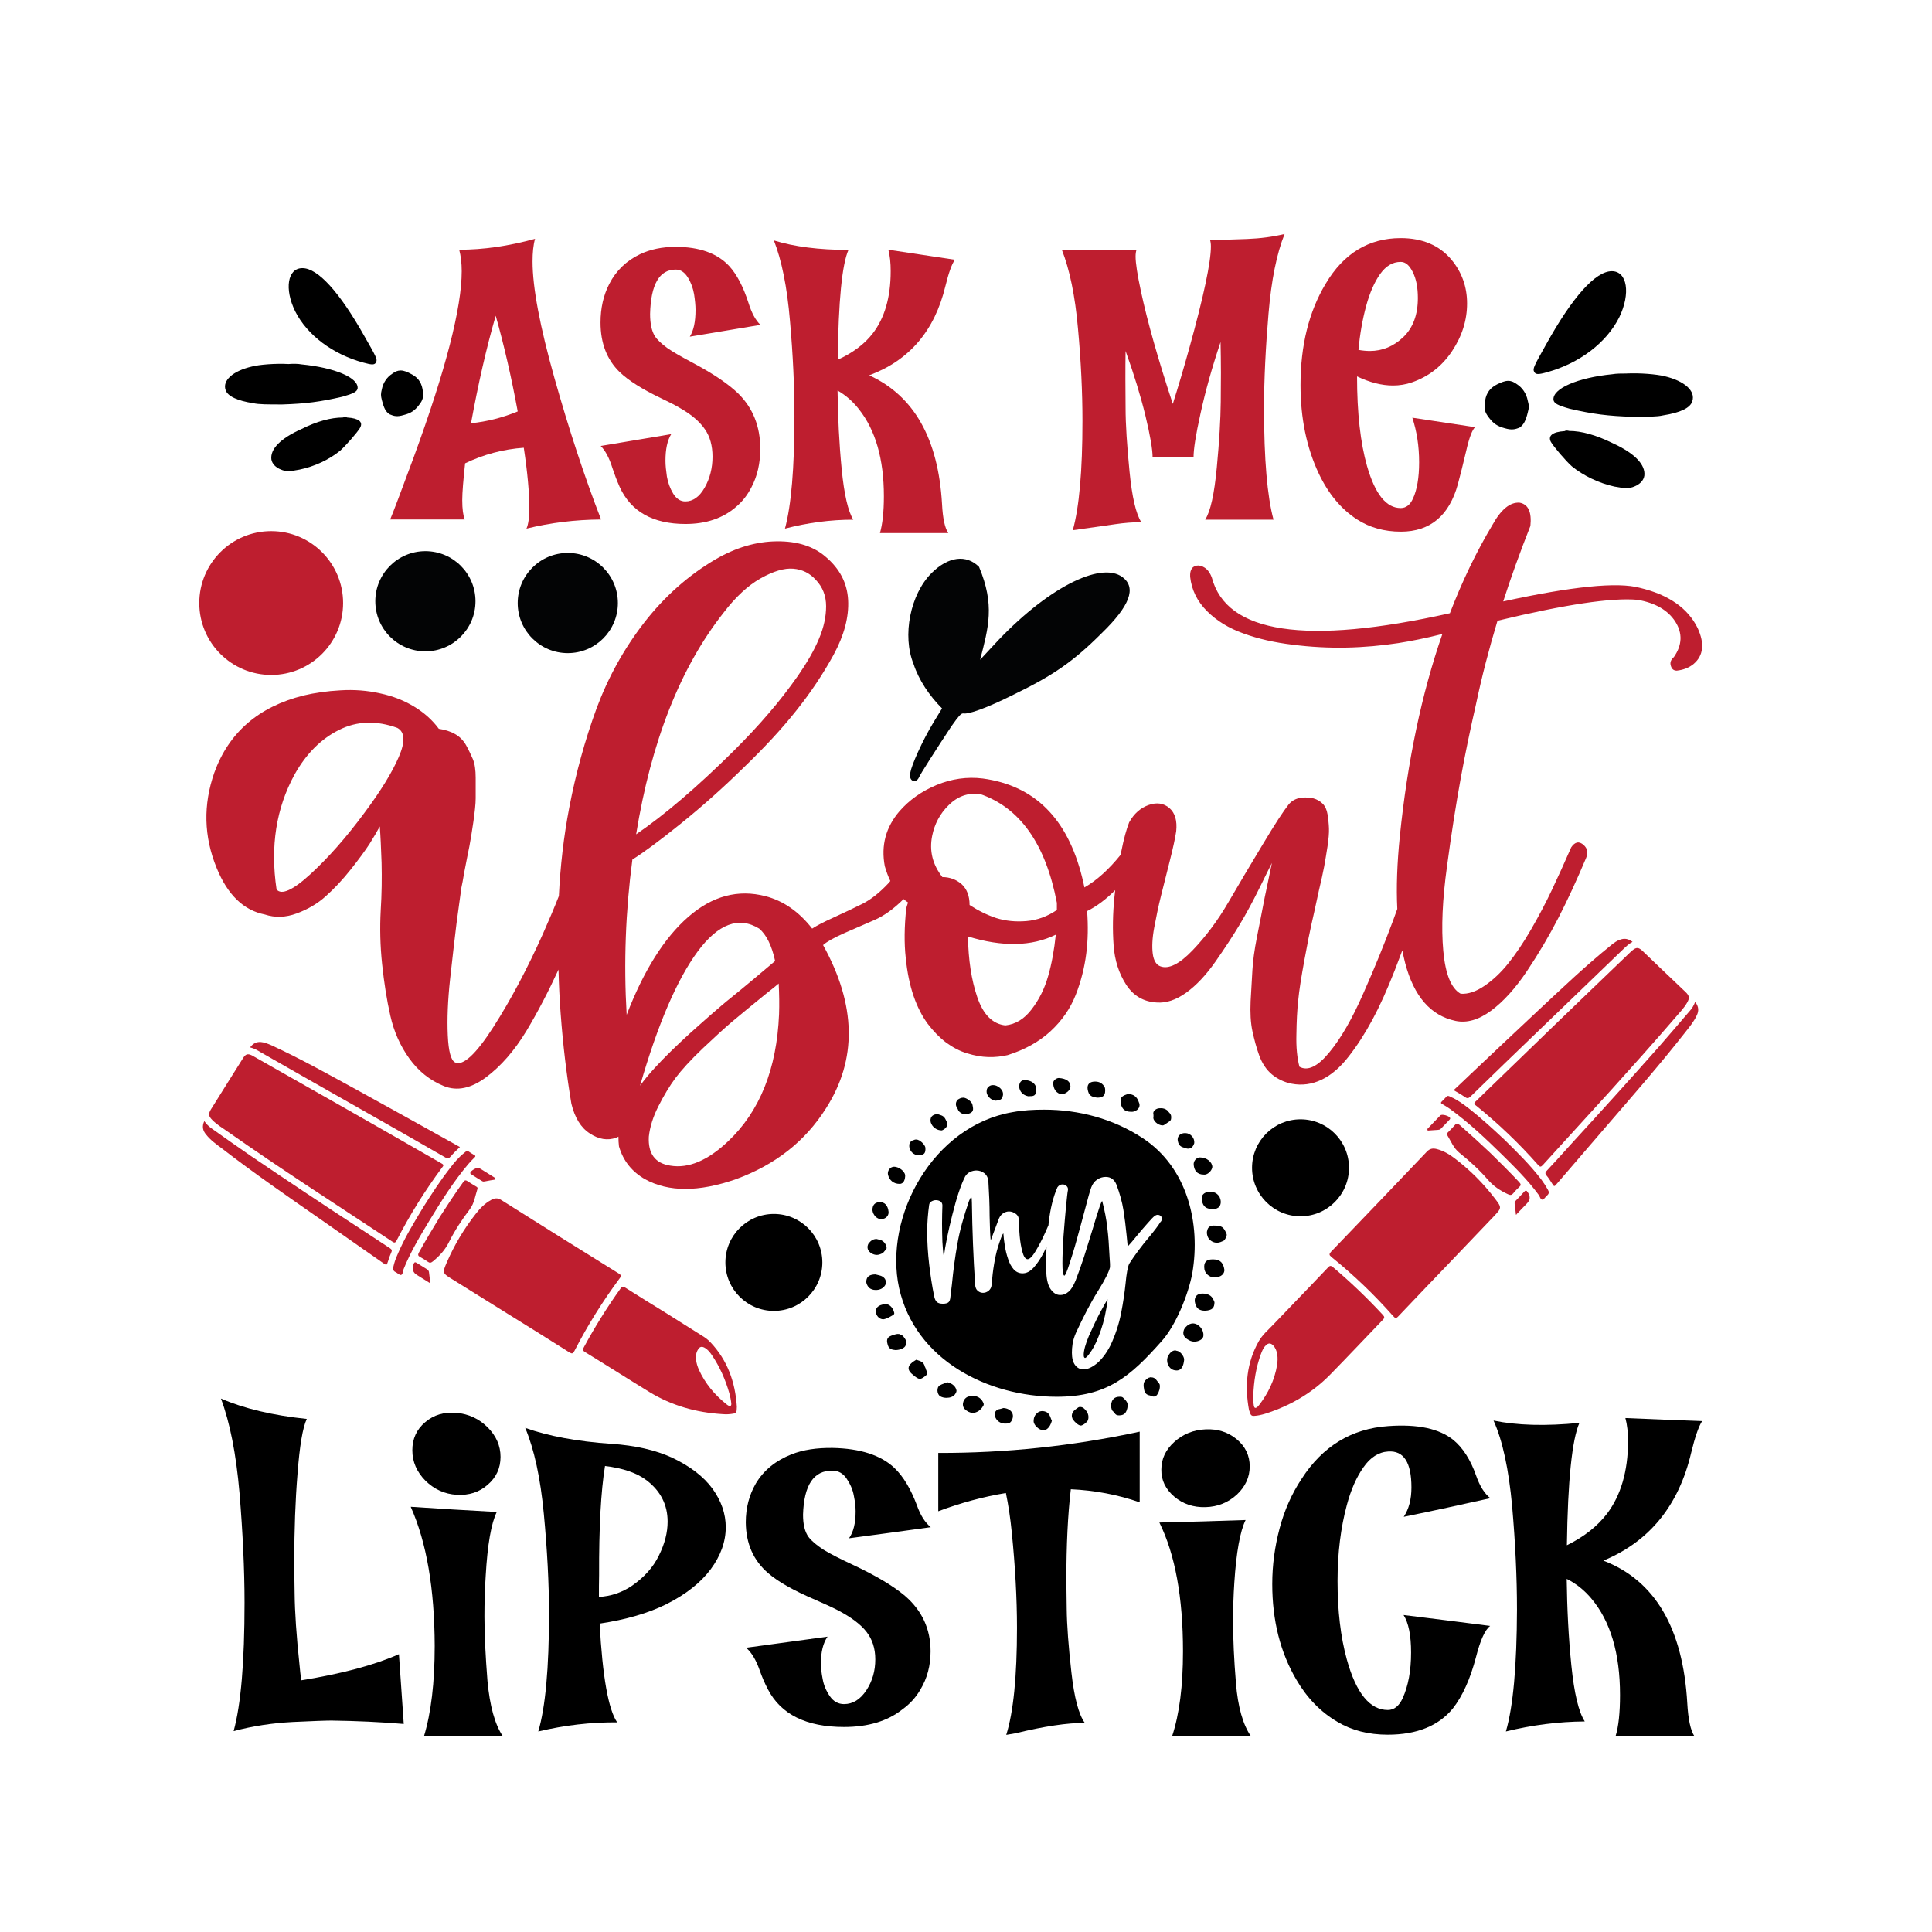 <?xml version="1.0" encoding="utf-8"?>
<!-- Generator: Adobe Illustrator 22.0.0, SVG Export Plug-In . SVG Version: 6.00 Build 0)  -->
<svg version="1.1" id="Layer_1" xmlns="http://www.w3.org/2000/svg" xmlns:xlink="http://www.w3.org/1999/xlink" x="0px" y="0px"
	 viewBox="0 0 1080 1080" style="enable-background:new 0 0 1080 1080;" xml:space="preserve">
<style type="text/css">
	.st0{fill:#BE1E2F;}
	.st1{fill:#030405;}
</style>
<g>
	<g>
		<g>
			<g>
				<path class="st0" d="M868.5,573.5c13.9-13.4,27.8-26.8,41.7-40.1c0.8-0.7,1.5-1.5,2.4-2.2c2.1-1.7,3.3-1.7,5.4,0.2
					c3.2,3.1,6.4,6.1,9.6,9.2c4.9,4.6,9.7,9.3,14.6,13.9c2.2,2.1,2.4,3.4,0.9,6c-1.9,3.3-4.6,5.9-7,8.8
					c-11.8,13.7-23.8,27.1-35.9,40.5c-12.5,13.8-25.2,27.6-37.7,41.4c-1.1,1.2-1.6,1.3-2.7,0c-10.6-12-22.1-23-34.6-33.1
					c-0.9-0.7-1.6-1.1-0.4-2.3C839.4,601.7,853.9,587.6,868.5,573.5C868.5,573.6,868.5,573.5,868.5,573.5z"/>
				<path class="st0" d="M809.6,706.6c-9.3,9.7-18.6,19.4-27.9,29.2c-1.2,1.3-1.8,1.2-2.9-0.1c-10.6-12-22.1-23-34.6-33.1
					c-1.3-1.1-1.2-1.6-0.2-2.8c17.9-18.6,35.8-37.3,53.6-56c1.7-1.8,3.4-2,5.5-1.5c3.9,1,7.2,3,10.3,5.4
					c8.4,6.4,15.8,13.8,22.2,22.2c4,5.2,3.9,5.3-0.5,10C826.6,688.8,818.1,697.7,809.6,706.6z"/>
				<path class="st0" d="M724.4,727.3c6-6.2,12-12.5,17.9-18.7c1-1.1,1.6-1.3,2.9-0.2c9.8,8.3,19.1,17.2,27.8,26.6
					c1,1.1,1.1,1.7,0,2.8c-9.8,10.2-19.5,20.5-29.4,30.6c-10.2,10.4-22.5,17.5-36.4,21.9c-2,0.6-4.1,1.1-6.2,1.2
					c-1.1,0.1-1.7-0.3-2.1-1.3c-0.2-0.7-0.5-1.3-0.7-2c-2.5-13.6-1.3-26.5,5.5-38.5c1-1.7,2.2-3.2,3.6-4.7
					C713.1,739.2,718.7,733.2,724.4,727.3z M703.8,785.5c5.1-6.6,8.7-14,10.1-22.4c0.3-2,0.4-4,0.1-5.9c-0.3-2-1-3.8-2.4-5.2
					c-1.3-1.3-2.6-1.3-3.9,0c-1.5,1.4-2.2,3.2-2.9,5.1c-2.7,7.4-3.9,15.1-4.2,22.9c-0.1,1.9,0,3.9,0.3,5.8c0.3,1.5,1,1.5,2,0.7
					C703.2,786.2,703.5,785.8,703.8,785.5z"/>
				<path class="st0" d="M912.6,526.5c-2.1,1.1-3.6,2.6-5.1,4c-16.3,15.7-32.6,31.4-48.8,47c-12.3,11.8-24.5,23.6-36.7,35.5
					c-1.2,1.1-1.9,1.1-3.2,0.2c-1.9-1.4-4-2.4-6.2-3.8c3.2-3,6.3-5.9,9.4-8.9c12.6-11.9,25.1-23.7,37.7-35.5
					c13.4-12.5,26.7-25.2,41-36.7c1.6-1.3,3.2-2.5,5.2-3.1C908.2,524.4,910.3,524.8,912.6,526.5z"/>
				<path class="st0" d="M947.6,560.1c2.1,2.6,2.1,5.1,0.9,7.5c-1.7,3.7-4.3,6.7-6.8,9.9c-14.1,18-29.2,35.2-44.1,52.5
					c-9.1,10.5-18.1,21.1-27.2,31.6c-1.6,1.9-1.6,1.9-2.9-0.2c-0.9-1.5-1.9-3-3-4.3c-0.9-1.1-0.7-1.7,0.1-2.6
					c4.6-4.9,9.1-9.9,13.6-14.9c16.5-18,32.8-36,49-54.3c5.9-6.7,11.6-13.5,17.4-20.2C945.9,563.7,946.8,562.1,947.6,560.1z"/>
				<path class="st0" d="M833.1,644.5c5.5,5.4,11,10.8,16.2,16.4c1,1.1,1,1.7,0,2.6c-1.2,1.1-2.4,2.3-3.4,3.6
					c-0.9,1-1.6,1.1-2.9,0.5c-4.4-2-8.3-4.6-11.5-8.4c-4.7-5.4-10-10.2-15.6-14.7c-3.4-2.7-4.8-6.6-6.9-10c-0.4-0.7,0-1.1,0.4-1.5
					c1.3-1.3,2.6-2.6,3.8-4c0.9-1.1,1.6-1.1,2.8-0.1C821.8,634,827.5,639.2,833.1,644.5z"/>
				<path class="st0" d="M841,637.1c6.9,6.8,14.4,14.1,20.7,22.4c1.3,1.8,2.5,3.6,3.6,5.6c0.7,1.2,0.7,2.2-0.5,3.2
					c-0.9,0.7-1.7,2.3-2.6,2.3c-1.1,0-1.4-1.8-2.1-2.7c-6.1-8.3-13.4-15.5-20.7-22.7c-9.2-9-18.5-17.8-29-25.4
					c-1.4-1-2.8-1.8-4.3-2.7c-0.7-0.4-0.8-0.7-0.2-1.3c0.9-0.9,1.8-1.8,2.6-2.7c0.8-0.9,1.7-0.3,2.5,0.1c3.7,1.6,7,4,10.2,6.5
					C827.9,625,834.2,630.7,841,637.1z"/>
				<path class="st0" d="M847.4,679c-0.2-2.1-0.4-4.1-0.7-6.1c-0.1-0.7,0.2-1.2,0.6-1.7c1.6-1.6,3.2-3.3,4.7-5
					c0.7-0.8,1.3-0.9,1.9,0.1c1.7,2.4,1.6,4.5-0.4,6.5c-1.9,2-3.8,3.9-5.7,5.9C847.9,678.9,847.8,678.9,847.4,679z"/>
				<path class="st0" d="M797.9,631.1c2.4-2.6,4.9-5.1,7.3-7.6c0.9-0.9,4.9,0.3,5.4,1.4c0.2,0.5-0.1,0.7-0.3,1
					c-1.7,1.8-3.3,3.5-5,5.2c-0.4,0.4-0.9,0.4-1.4,0.5c-1.9,0.1-3.8,0.3-5.8,0.4C798,631.7,797.9,631.4,797.9,631.1z"/>
			</g>
		</g>
		<g>
			<g>
				<path class="st0" d="M194.1,620.2c-16.8-9.5-33.6-19.1-50.4-28.6c-0.9-0.5-1.9-1.1-2.8-1.6c-2.5-1.2-3.6-0.8-5.1,1.6
					c-2.4,3.8-4.7,7.5-7.1,11.3c-3.6,5.7-7.1,11.4-10.7,17.1c-1.6,2.6-1.5,3.9,0.6,6c2.6,2.7,5.9,4.6,9,6.8
					c14.8,10.4,29.7,20.4,44.8,30.4c15.6,10.3,31.2,20.5,46.8,30.8c1.3,0.9,1.8,0.8,2.6-0.7c7.3-14.2,15.8-27.8,25.3-40.6
					c0.7-0.9,1.3-1.5-0.2-2.3C229.3,640.3,211.7,630.2,194.1,620.2C194.1,620.2,194.1,620.2,194.1,620.2z"/>
				<path class="st0" d="M284.1,734.6c11.4,7.1,22.9,14.2,34.2,21.4c1.5,0.9,2,0.7,2.8-0.8c7.3-14.2,15.8-27.8,25.3-40.6
					c1-1.3,0.8-1.9-0.5-2.7c-21.9-13.6-43.9-27.3-65.7-41.1c-2-1.3-3.8-1.1-5.7,0c-3.5,1.9-6.2,4.7-8.6,7.8
					c-6.5,8.3-11.9,17.3-16.1,27c-2.6,6-2.5,6.1,3,9.5C263.2,721.6,273.6,728.1,284.1,734.6z"/>
				<path class="st0" d="M392.5,746.7c1.7,1,3.3,2.2,4.6,3.6c9.5,10,13.9,22.2,14.8,36c0,0.7-0.1,1.4-0.1,2.1
					c-0.1,1.1-0.6,1.6-1.7,1.8c-2.1,0.4-4.2,0.5-6.3,0.3c-14.6-0.9-28.2-4.7-40.7-12.3c-12.1-7.4-24-15-36.1-22.4
					c-1.3-0.8-1.4-1.4-0.6-2.7c6.1-11.3,12.9-22.2,20.4-32.7c1-1.4,1.6-1.3,2.9-0.5c7.3,4.6,14.6,9.2,22,13.7
					C378.6,738,385.6,742.3,392.5,746.7z M407.1,785.7c1.2,0.5,1.8,0.3,1.7-1.2c-0.2-1.9-0.6-3.8-1.1-5.7
					c-2.2-7.6-5.3-14.7-9.7-21.2c-1.1-1.6-2.3-3.2-4.1-4.2c-1.6-0.9-2.8-0.6-3.7,1c-1.1,1.7-1.3,3.7-1.1,5.6c0.2,2,0.8,3.9,1.6,5.7
					c3.5,7.7,8.8,14,15.3,19.2C406.4,785.2,406.7,785.5,407.1,785.7z"/>
				<path class="st0" d="M139.8,585.5c2.3,0.5,4.1,1.6,5.9,2.7c19.6,11.2,39.3,22.4,58.9,33.5c14.8,8.4,29.6,16.8,44.3,25.3
					c1.4,0.8,2.1,0.6,3.1-0.6c1.5-1.8,3.2-3.4,5.1-5.2c-3.8-2.1-7.6-4.2-11.3-6.3c-15.1-8.4-30.2-16.8-45.3-25.1
					c-16.1-8.8-32.1-17.8-48.8-25.5c-1.9-0.8-3.7-1.6-5.8-1.8C143.5,582.3,141.5,583.2,139.8,585.5z"/>
				<path class="st0" d="M114.2,626.7c-1.4,3-0.8,5.4,1,7.5c2.5,3.2,5.8,5.5,9,7.9c18.1,14,36.9,26.9,55.7,40
					c11.4,8,22.8,15.9,34.2,23.9c2.1,1.4,2,1.4,2.8-0.9c0.5-1.7,1.1-3.4,1.8-4.9c0.6-1.2,0.3-1.8-0.8-2.5
					c-5.6-3.7-11.2-7.4-16.9-11.1c-20.4-13.3-40.7-26.8-60.9-40.5c-7.3-5-14.6-10.2-21.8-15.3C116.7,629.7,115.4,628.4,114.2,626.7z
					"/>
				<path class="st0" d="M245.9,680.2c-4,6.6-8,13.2-11.7,19.9c-0.7,1.3-0.6,1.9,0.7,2.6c1.5,0.8,2.9,1.7,4.2,2.6
					c1.1,0.8,1.8,0.7,2.9-0.2c3.8-3.1,6.9-6.5,9.1-11c3.2-6.4,7.2-12.4,11.5-18.1c2.6-3.5,3-7.5,4.3-11.4c0.2-0.8-0.2-1-0.7-1.3
					c-1.6-1-3.2-1.9-4.7-2.9c-1.2-0.9-1.9-0.7-2.7,0.6C254.3,667.2,250.1,673.7,245.9,680.2z"/>
				<path class="st0" d="M236.5,675c-5,8.3-10.5,17.2-14.5,26.8c-0.9,2-1.6,4.1-2.1,6.3c-0.3,1.4-0.1,2.4,1.2,3
					c1.1,0.5,2.2,1.8,3.1,1.6c1-0.2,1-2.1,1.4-3.2c3.8-9.5,9.1-18.3,14.4-27.1c6.7-11,13.5-21.9,21.8-31.7c1.1-1.3,2.3-2.5,3.5-3.7
					c0.6-0.6,0.6-0.9-0.1-1.3c-1.1-0.6-2.2-1.3-3.2-2c-1-0.7-1.7,0.1-2.4,0.7c-3.2,2.5-5.8,5.6-8.2,8.8
					C246.1,660,241.5,667.1,236.5,675z"/>
				<path class="st0" d="M240.6,717.2c-0.3-2.1-0.6-4.1-0.8-6.1c-0.1-0.7-0.5-1.1-1-1.5c-1.9-1.2-3.9-2.4-5.8-3.6
					c-0.9-0.6-1.4-0.5-1.8,0.6c-1,2.8-0.4,4.8,2,6.2c2.3,1.4,4.6,2.9,6.9,4.3C240.1,717.2,240.2,717.2,240.6,717.2z"/>
				<path class="st0" d="M276.8,658.5c-3-1.9-6-3.8-9-5.6c-1-0.6-4.7,1.5-4.9,2.7c-0.1,0.5,0.3,0.7,0.6,0.9c2,1.3,4.1,2.6,6.1,3.8
					c0.5,0.3,1,0.2,1.5,0.1c1.9-0.4,3.8-0.7,5.7-1C276.8,659.1,276.8,658.8,276.8,658.5z"/>
			</g>
		</g>
		<path d="M168.6,203.7c18.3,1.8,32,7.4,31.3,13.5c-0.4,1.8-2.2,2.8-8.6,4.6c-12.2,2.8-20.5,3.9-33.5,4.3c-8.3,0-13,0-16.2-0.7
			c-9-1.4-14.4-3.9-15.5-7.4c-1.8-5.3,4-10.6,14.7-13.1c4.3-1.1,13-1.8,20.5-1.4C163.9,203.3,166.4,203.3,168.6,203.7z M194.1,233.4
			c6.5,0.4,9,2.5,7.2,5.7c-1.4,2.5-7.9,9.9-11.1,12.8c-6.1,5-14.4,8.9-22.7,10.6c-5.4,1.1-7.9,1.1-10.4,0c-2.9-1.1-5-3.2-5.4-5.7
			c-0.7-5.7,5-11.7,16.9-17c8.6-4.3,16.5-6.4,23-6.4C192.7,233.1,193.4,233.1,194.1,233.4z M203.8,188.1c6.5,11.3,7.2,12.8,6.5,14.2
			c-0.7,1.8-2.2,1.8-7.2,0.4c-16.9-4.6-31.3-15.2-38.1-28.7c-6.1-12.4-4.3-24.1,4-24.1C177.6,149.8,189.8,163.2,203.8,188.1z
			 M229.7,209c3.6,1.8,5.7,4.3,6.5,8.5c0.7,4.3,0.4,6-2.2,9.2c-2.2,2.8-4.3,4.3-8.3,5.3c-3.6,1.1-5.4,0.7-7.9-0.4
			c-2.2-1.4-3.2-3.5-4.3-7.8c-0.7-2.8-0.7-3.5,0-6.4c0.7-3.5,2.9-6.7,5.8-8.5c1.4-1.1,2.9-1.8,4.7-1.8S227.6,207.9,229.7,209z"/>
		<g>
			<g>
				<path class="st0" d="M294.3,295.5c1-2.2,1.6-6.1,1.6-11.5c0-8.5-1-19.8-3.1-33.7c-11.4,0.8-22.4,3.7-32.8,8.7
					c-1,9.3-1.6,16.2-1.6,20.6c0,5,0.5,8.6,1.4,10.8h-41.7c1.5-3.5,5.9-15.1,13.1-34.6c18-49.1,26.9-83.8,26.9-104.2
					c0-4.6-0.5-8.6-1.4-12c13.4,0,27.5-2,42.4-6.1c-1,3.5-1.4,7.7-1.4,12.7c0,14.5,4.1,36.2,12.2,65c8.2,29.1,16.9,55.5,26.1,79.2
					C321.6,290.5,307.7,292.2,294.3,295.5z M263.3,236.6c8.9-0.9,17.6-3.1,26.1-6.6c-3.5-19-7.6-36.9-12.3-53.5
					C271.8,194.8,267.3,214.8,263.3,236.6z"/>
				<path class="st0" d="M383.2,292.9c-18.2,0-30.5-6.9-36.8-20.7c-1.6-3.6-2.9-7.1-4-10.4c-1.8-5.8-4-9.9-6.6-12.5l39.4-6.6
					c-2.2,3.6-3.2,8.5-3.2,14.9c0,2.5,0.3,5.4,0.8,8.8c0.6,3.4,1.7,6.5,3.5,9.5c1.8,2.9,4,4.4,6.8,4.4c4.3,0,7.9-2.6,10.8-7.7
					c2.9-5.1,4.4-10.9,4.4-17.3c0-6.1-1.4-11.3-4.3-15.4c-2.9-4.2-7.4-8.1-13.7-11.7c-3-1.8-6.6-3.6-10.8-5.6
					c-10.5-5-18.2-9.9-23.1-14.6c-7.1-6.9-10.7-16.1-10.7-27.7c0-8,1.6-15.2,4.9-21.6c3.8-7.4,9.6-13,17.2-16.6
					c5.7-2.7,12.3-4.1,19.9-4.1c13.3,0,23.3,3.6,29.9,10.7c4.3,4.7,7.9,11.6,10.8,20.6c1.8,5.7,4,9.8,6.7,12.3l-39.5,6.6
					c2.2-3.5,3.2-8.5,3.2-15c0-2.5-0.3-5.4-0.8-8.7c-0.6-3.4-1.7-6.5-3.5-9.4c-1.8-2.9-4-4.4-6.8-4.4c-9.1,0-13.9,8.3-14.3,24.8
					c0,5.4,0.9,9.5,2.6,12.3c1.4,2.2,3.8,4.4,7.1,6.8c3,2.1,7.7,4.8,14.3,8.3c11.3,6,19.7,11.7,25.3,17.1
					c8.2,8.1,12.3,18.4,12.3,30.9c0,8-1.6,15.1-4.9,21.4c-2.2,4.3-5,8-8.6,11C404.2,289.7,394.7,292.9,383.2,292.9z"/>
				<path class="st0" d="M530.1,298h-38.2c1.4-4.9,2.2-11.7,2.2-20.6c0-20.8-4.7-37-14-48.7c-3.3-4.2-7.2-7.7-11.9-10.4
					c0.2,15,0.9,29.6,2.3,43.9c1.4,14.3,3.6,23.7,6.5,28.3c-12.8,0-25.5,1.7-38.2,5c3.5-12.9,5.3-33.9,5.3-62.8
					c0-16.4-0.8-34.2-2.5-53.3c-1.6-19.1-4.7-34.1-9-45c11.3,3.5,25.2,5.3,41.7,5.3c-3.6,8.1-5.6,28.5-6,61.4
					c8.3-3.8,14.8-8.6,19.4-14.5c6.8-8.7,10.2-20.4,10.2-35c0-4.6-0.4-8.6-1.3-12l37.2,5.6c-1.8,2.5-3.5,7.4-5.3,14.7
					c-6,25-20.2,41.6-42.6,49.9c25.1,11.5,38.6,35.5,40.7,71.9C527,289.8,528.2,295.2,530.1,298z"/>
				<path class="st0" d="M599.7,296.4c3.6-12.9,5.4-33.2,5.4-61.1c0-16-0.8-33.2-2.5-51.6c-1.6-18.4-4.7-33.1-9-44h41.7
					c-0.3,0.9-0.5,2.1-0.5,3.7c0,3.7,1,10.2,3,19.5c3.6,16.8,9.5,37.7,17.8,62.9c3-9.5,6.1-19.9,9.2-31.1
					c8.1-29.2,12.1-48.2,12.1-56.9c0-1.6-0.2-2.8-0.5-3.7c6.3,0,13.2-0.2,20.7-0.5c7.5-0.3,14.5-1.2,21-2.8
					c-4.4,10.9-7.4,25.7-9,44.6c-1.6,18.9-2.5,36.5-2.5,52.9c0,28.5,1.8,49.2,5.3,62.2h-38.2c3-4.7,5.1-14.4,6.5-29.2
					c1.4-14.7,2.1-26.9,2.2-36.6c0.1-9.7,0.1-15.1,0.1-16.3c0-5.9-0.1-11.7-0.2-17.2c-4.7,14-8.5,27.4-11.3,40.4
					c-2.6,11.7-3.8,19.6-3.8,24h-22.9c0-4.3-1.3-12-4-23.2c-2.7-11.1-6.4-23.2-11.1-36.2c-0.1,5.1-0.1,10.4-0.1,15.8
					c0,1.2,0,6.5,0.1,15.9c0,9.4,0.8,21.3,2.2,35.6c1.4,14.3,3.6,23.8,6.6,28.4c-4.8,0-9.6,0.4-14.4,1.1L599.7,296.4z"/>
				<path class="st0" d="M783.1,297.2c-9.3,0-17.5-2.3-24.6-6.9c-8.9-5.8-16-14.4-21.3-25.6c-6.8-14.4-10.2-30.9-10.2-49.5
					c0-22.1,4.7-41,14-56.5c10.1-17.1,24.2-25.6,42-25.6c12.1,0,21.6,4,28.4,12.1c5.8,7,8.7,15.2,8.7,24.4c0,9.4-2.8,18.3-8.4,26.7
					c-5.6,8.4-13.1,14.2-22.3,17.4c-3.4,1.2-7,1.8-10.7,1.8c-6.3,0-13-1.7-20.1-5.1c0,20.5,1.9,37.2,5.6,50.2
					c4.5,15.6,10.7,23.4,18.8,23.4c3,0,5.3-1.8,6.9-5.4c2.2-4.8,3.4-11.5,3.4-20.2c0-9-1.3-17.3-3.8-24.9l35.1,5.3
					c-1.6,1.4-3.3,5.8-5,13.3c-1.8,7.5-3.3,13.7-4.6,18.4C810.2,288.2,799.5,297.2,783.1,297.2z M765.8,196.2c7,0,13.3-2.6,18.7-7.8
					c5.4-5.2,8.1-12.5,8.1-21.8c0-5.8-0.9-10.6-2.8-14.4c-1.9-3.9-4.1-5.8-6.8-5.8c-4.5,0-8.3,2.3-11.5,6.8
					c-3.2,4.5-5.8,10.5-7.8,17.8c-2,7.4-3.5,15.6-4.3,24.6C761.7,196,763.8,196.2,765.8,196.2z"/>
			</g>
		</g>
		<path class="st0" d="M949,351.1c-5.5-11.2-16.3-18.7-32.3-22.5c-12.5-3.4-37.9-0.8-76.4,7.6c4.4-13.7,9.5-27.8,15.2-42.2
			c0.8-7.8-1.2-12.1-6-13c-5.3-0.4-10.4,3.7-15.2,12.4c-9.1,15.2-17,31.7-23.8,49.4c-80.5,18-124.9,11.3-133.1-20
			c-1.5-4-3.9-6.2-7.3-6.7c-3.4,0-5,2.1-4.8,6.3c0.8,7.4,4,13.8,9.4,19.2c5.4,5.4,12.2,9.6,20.4,12.5c8.2,3,17.4,5.1,27.6,6.3
			c10.1,1.3,20.2,1.8,30.1,1.6c9.9-0.2,19.5-1.1,28.8-2.5c7-1.1,15.2-2.7,24.7-5.1c-11.6,33.4-19.5,71.1-23.8,113.2
			c-1.5,14.9-2,28.3-1.4,40.5c-0.8,2.2-1.6,4.4-2.4,6.6c-4.7,12.6-10.1,26-16.5,40.4c-6.3,14.4-12.7,25.5-19.2,33.3
			c-6.4,7.8-12,10.5-16.6,7.9c-1.3-4.9-1.9-10.9-1.7-18.1c0.1-7.2,0.4-13.5,1-18.9c0.5-5.4,1.7-13,3.5-22.8
			c1.8-9.8,3.1-16.3,3.8-19.3c0.7-3.1,2.2-9.6,4.3-19.5c1.3-5.3,2.2-9.7,2.9-13.2c0.6-3.5,1.3-7.3,1.9-11.4
			c0.6-4.1,0.9-7.5,0.8-10.1c-0.1-2.6-0.4-5.2-0.8-7.8c-0.4-2.5-1.3-4.5-2.7-5.9c-1.4-1.4-3.1-2.4-5.2-3c-6.3-1.3-11-0.1-13.9,3.5
			c-2.7,3.4-7.6,10.8-14.4,22.2c-6.9,11.4-13.3,22.2-19.3,32.5c-6,10.3-12.7,19.2-20,26.8c-7.3,7.6-13.3,10.6-17.9,8.9
			c-2.3-0.8-3.8-3.2-4.3-7c-0.5-3.8-0.3-8.7,0.8-14.6c1.1-5.9,2.3-11.8,3.8-17.8c1.5-5.9,3.1-12.4,4.9-19.5c1.8-7.1,3-12.6,3.6-16.6
			c0.6-5.9-0.6-10.2-3.8-13c-3.2-2.7-7-3.3-11.6-1.7c-4.5,1.6-8.2,4.8-10.9,9.7c-1.5,3.8-3,9.2-4.4,16.3c-0.1,0.6-0.2,1.3-0.4,1.9
			c-6.6,8.2-13.4,14.3-20.2,18.2c-0.4-1.9-0.8-3.8-1.3-5.7c-8.2-33-26.7-51.3-55.5-55.2c-8.9-1.1-17.5,0.2-25.8,3.6
			c-8.4,3.5-15.3,8.4-20.8,14.7c-7.6,8.9-10.4,19.1-8.2,30.7c0.9,3.1,1.9,5.8,3.1,8.3c-0.4,0.5-0.8,0.9-1.2,1.4
			c-4.9,5.2-9.6,8.9-14.3,11.3c-4.7,2.3-10,4.9-16,7.6c-6,2.7-10.1,4.9-12.2,6.3c-7.4-9.5-16.1-15.5-26-18.1
			c-15.4-4-29.8-0.2-43.3,11.6c-13.4,11.7-24.9,30-34.4,54.7c-1.7-29.2-0.6-58.1,3.2-86.8c6.1-3.8,15.2-10.5,27.1-20.1
			c11.9-9.6,23.7-20.1,35.3-31.5c11.2-10.8,20.9-21.2,29-31.4c8.1-10.1,15.2-20.7,21.1-31.5c5.9-10.9,8.6-21.1,8.1-30.6
			c-0.5-9.5-4.7-17.5-12.5-24.1c-6.8-5.9-15.8-8.8-27.3-8.7c-11.4,0.1-22.8,3.4-34.2,10c-15.2,8.9-28.5,20.7-39.9,35.3
			c-11.4,14.7-20.3,30.8-26.8,48.3c-6.4,17.5-11.5,36-15.2,55.3c-3.1,16.2-5,32.7-5.8,49.4c-2.5,6.4-5.5,13.4-8.9,21.1
			c-8.7,19.4-17.9,36.8-27.7,52.1c-9.8,15.3-17,21.9-21.4,19.8c-2.3-1.1-3.7-6.1-4.1-15.2c-0.4-9.1,0-19.5,1.3-31.4
			c1.3-11.8,2.5-22.2,3.6-31.2c1.2-9,2.1-15.6,2.7-19.8c0.4-1.9,1-4.8,1.6-8.6c1.3-6.5,2.2-11.5,2.9-14.7c0.6-3.3,1.4-7.8,2.2-13.5
			c0.8-5.7,1.3-10.1,1.3-13.3c0-3.2,0-7,0-11.4c0-4.4-0.5-7.9-1.6-10.5c-1.1-2.5-2.3-5.1-3.8-7.8c-1.5-2.6-3.5-4.7-6.2-6.2
			c-2.6-1.5-5.7-2.4-9-2.9c-3.6-4.9-8.2-9-13.8-12.4c-5.6-3.4-11.9-5.9-19-7.4c-7.1-1.6-14.5-2.2-22.3-1.7
			c-7.4,0.4-14.3,1.4-20.6,2.9c-25.1,6.3-41.7,20.7-49.8,43.1c-6.3,18-5.9,35.7,1.3,53.3c6.1,15,15.1,23.7,26.9,26
			c5.7,1.9,11.7,1.7,17.9-0.6c6.2-2.3,11.7-5.5,16.3-9.7c4.6-4.1,9.3-9.1,13.9-14.9c4.6-5.8,8.1-10.6,10.5-14.3
			c2.3-3.7,4.2-6.9,5.7-9.7c0.4,5.1,0.7,11.8,1,20.3c0.2,8.5,0.1,17.4-0.5,26.9c-0.5,9.5-0.3,19.4,0.8,29.8
			c1.1,10.4,2.6,20,4.6,28.8c2,8.9,5.5,16.8,10.6,23.9c5.1,7.1,11.5,12.2,19.3,15.4c7.4,3,15.3,1.3,23.6-4.9
			c8.3-6.2,15.8-14.8,22.5-25.8c6.3-10.5,12.3-22,18-34.4c0.2,8.4,0.6,16.7,1.2,24.6c1.3,17.5,3.3,34.3,6,50.4
			c1.9,7.8,5.3,13.4,10.3,16.6c5,3.3,9.9,4.1,14.7,2.4c0.4-0.2,0.8-0.4,1.3-0.6c0,1.9,0.1,3.7,0.3,5.4c2.3,8,7.2,14.2,14.6,18.4
			c13.1,7.2,30,7.2,50.7,0c22-8,38.8-21.2,50.4-39.6c17.5-27.3,17-57.7-1.6-91.3c2.1-1.9,6.1-4.1,11.9-6.7c5.8-2.5,11.4-5,16.8-7.3
			c5.3-2.3,10.8-6.2,16.3-11.7c0.8,0.7,1.6,1.3,2.5,1.9c-0.4,1.1-0.7,2.1-1,3.2c-1.1,10.4-1.2,19.6-0.3,27.7
			c0.8,8.1,2.3,15.3,4.4,21.4c2.1,6.1,4.8,11.3,7.9,15.5c3.2,4.2,6.6,7.7,10.3,10.5c3.7,2.7,7.6,4.8,11.7,6c4.1,1.3,8.1,2,11.9,2.1
			c3.8,0.1,7.4-0.3,10.8-1.1c9.5-3,17.5-7.4,23.9-13.3c6.4-5.9,11.1-12.7,14.1-20.3c3-7.6,4.9-15.3,5.9-23c1-7.7,1.1-15.7,0.5-23.9
			c5.3-2.6,10.6-6.6,15.7-11.7c-0.1,1.2-0.3,2.3-0.4,3.5c-1,9.7-1.1,18.8-0.5,27.3c0.6,8.5,3,15.8,7,22c4,6.2,9.7,9.6,17.1,10
			c5.3,0.4,10.8-1.4,16.5-5.5s11.1-9.9,16.3-17.3c5.2-7.4,9.7-14.3,13.5-20.6c3.8-6.3,7.6-13.4,11.4-21.1c3.8-7.7,6-12.2,6.7-13.5
			c-0.2,1.1-1,4.6-2.2,10.6c-1.3,6-2.3,10.9-3,14.7c-0.7,3.8-1.8,9.2-3.2,16.3c-1.4,7.1-2.2,13.2-2.5,18.2c-0.3,5.1-0.6,10.9-1,17.4
			c-0.3,6.5,0,12.1,1,16.8c1,4.6,2.2,9.2,3.8,13.6c1.6,4.4,4,8,7.1,10.6c3.2,2.6,6.9,4.4,11.1,5.2c5.7,1.1,11.3,0.3,16.6-2.2
			s10.5-6.9,15.2-13c4.8-6.1,9.2-13,13.3-20.6c4.1-7.6,8.2-16.7,12.4-27.4c1.5-3.9,2.9-7.6,4.3-11.3c0.5,2.4,1,4.8,1.6,7.1
			c4.9,18.6,14.3,29.4,28.2,32.3c6.3,1.3,12.9-0.6,19.8-5.7c6.9-5.1,13.6-12.5,20.1-22.2c6.5-9.7,12.4-19.7,17.6-29.8
			c5.2-10.1,10.3-21.2,15.4-33.3c1.3-3,0.8-5.4-1.3-7.3c-2.5-2.3-4.9-1.9-7,1.3c-3.8,8.7-7.4,16.6-10.8,23.8
			c-3.4,7.2-7.3,14.6-11.7,22.2c-4.4,7.6-8.7,13.9-12.8,19c-4.1,5.1-8.5,9.2-13.2,12.4c-4.7,3.2-9.1,4.7-13.3,4.4
			c-5.3-3-8.5-10.9-9.7-23.9c-1.2-13-0.5-28.8,2.1-47.5c2.5-18.7,5.1-35,7.6-48.8c2.5-13.8,5.4-27.7,8.6-41.7
			c3.2-15.2,7.2-30.7,12-46.6c37.8-9.1,63.9-13,78.3-11.7c9.9,1.7,17,5.8,21.1,12.2c4.1,6.4,3.9,13.1-0.8,19.8
			c-1.7,1.5-2.3,3.1-1.7,4.9c0.5,1.8,1.6,2.7,3.3,2.7c3.8-0.4,7-1.7,9.5-3.8C952.2,366.5,953,359.8,949,351.1z M404.4,342.6
			c6.8-8.9,13.7-15.3,20.8-19.3c7.1-4,13.2-5.8,18.2-5.4c5.1,0.4,9.3,2.5,12.7,6.3c3.8,4,5.7,8.9,5.7,14.7c0,5.8-1.3,11.9-4,18.2
			c-2.6,6.3-6.6,13.2-11.7,20.6c-5.2,7.4-10.7,14.5-16.5,21.2c-5.8,6.8-12.3,13.7-19.5,20.9c-20.5,20.3-38.7,35.8-54.5,46.6
			C364,414.5,380.3,373.2,404.4,342.6z M222.9,423.2c-3.7,8.6-10.1,19-19.2,31.2c-10.1,13.7-20.2,25.1-30.1,34.2
			c-9.9,9.1-16.3,11.9-19,8.6c-3.6-24.1-0.2-45.5,10.1-64.3c6.5-11.6,14.8-19.9,24.9-24.9c10-5,20.9-5.3,32.5-1.1
			C226.4,409.2,226.6,414.7,222.9,423.2z M357.8,606.9c9.9-34.4,20.7-59.4,32.2-75c11.5-15.5,23-19.8,34.4-12.8
			c4,3.4,7,9.4,8.9,18.1c-3,2.5-7,5.9-12,10.1c-5.1,4.2-9.2,7.7-12.5,10.3c-3.3,2.6-7.1,5.9-11.6,9.8c-4.4,3.9-8.3,7.3-11.6,10.3
			c-3.3,3-6.7,6.2-10.3,9.7c-3.6,3.5-6.8,6.8-9.7,10C362.7,600.6,360.1,603.7,357.8,606.9z M435.5,567c-1.3,30.6-10.8,54.3-28.5,71
			c-11.4,10.8-22.2,15.3-32.3,13.6c-8.5-1.3-12.5-6.7-12-16.2c0.6-5.5,2.4-11.2,5.4-17.1c3-5.9,6.1-11.1,9.5-15.7
			c3.4-4.5,8.4-10,15.2-16.5c6.8-6.4,12.3-11.5,16.6-15.1c4.3-3.6,10.7-8.9,19.2-15.8c3-2.3,5.2-4.1,6.7-5.4
			C435.6,555.8,435.7,561.5,435.5,567z M585.9,545.7c-2,7-5.1,13.2-9.2,18.5c-4.1,5.4-9,8.4-14.7,9c-7.2-0.8-12.4-6.1-15.7-15.8
			c-3.3-9.7-5-21-5.2-33.9c19.2,5.9,35.6,5.6,49.1-1C589.3,531.1,587.9,538.8,585.9,545.7z M590.8,508.7c-5.3,3.6-11,5.7-17.1,6.2
			c-6.1,0.5-11.7-0.1-16.8-1.7c-5.1-1.7-10-4.1-14.9-7.3c0-5.1-1.5-8.9-4.4-11.6c-3-2.6-6.6-4-10.8-4c-5.5-7-7.4-14.7-5.7-23.1
			c1.3-6.5,4.3-12.3,9.2-17.1c4.9-4.9,10.7-7,17.4-6.3c22.4,7.6,36.8,27.9,43.1,60.9C590.8,505.8,590.8,507.2,590.8,508.7z"/>
		<path d="M526.5,631.9c0.8-0.3,1.7-0.9,2.2-1.4c1.4-2,0.9-2.8-0.3-5.1c-1.1-2-2.8-2-3.9-2.5c-3.7-0.3-4.8,2.2-4.2,4.5
			C521.2,630.2,523.7,631.9,526.5,631.9z M513.6,645.7c3.1,0,3.9-1.1,3.7-4.2c-0.3-1.7-3.1-4.5-5.1-4.5c-0.6,0-0.8,0-1.4,0.3
			c-1.4,0.3-2.5,1.4-2.5,2.8C508,643.2,510.8,646,513.6,645.7z M535.8,620.9c0.8,1.1,2.3,2,3.9,2c0.9,0,2-0.3,3.1-0.9
			c1.7-1.1,1.1-2.8,0.8-4.5c-0.3-1.7-3.4-3.9-5.1-3.9c-1.4,0-2.3,0.6-3.1,1.1c-1.1,1.1-1.4,2.8-0.6,4.2
			C535.3,619.5,535.5,620.4,535.8,620.9z M556.4,615.3c3.1-0.3,3.7-0.8,4.2-2.8c0.8-3.1-2.8-6.2-5.9-5.9c-1.4,0-3.1,1.4-3.1,2.8
			C551,612.2,553.8,615,556.4,615.3z M502.9,661.8c2.5,0,3.1-2.8,3.1-4.8c-0.3-2.5-3.7-4.8-6.2-4.8c-2.2,0-3.9,2.3-3.4,4.5
			C497.2,659.8,499.5,661.8,502.9,661.8z M574.7,612.8c3.1,0,4.5,0,4.5-3.7c0.3-3.4-3.1-5.3-6.2-5.3h-0.8c-1.4,0.3-2,1.1-2.3,2.2
			C569.1,609.1,571.3,612.2,574.7,612.8z M490.2,701.5c1.1,0,2.5-0.6,3.4-1.1c0.8-0.8,1.4-1.7,2-2.5c0-0.6,0-0.8,0-0.8
			c-0.6-2.3-2-3.7-4.2-4.2c-0.6,0-1.1-0.3-1.4-0.3c-1.7,0-3.1,0.8-4.2,2.2c-0.8,0.9-1.1,2.3-0.6,3.7
			C486,700.3,488.2,701.5,490.2,701.5z M494.7,718.6c0.9-1.4,0.6-2.5,0-3.7c-1.4-2-3.7-2-5.3-2.5c-3.1,0-4.8,1.1-5.1,3.4
			c-0.3,1.4,0.6,3.1,1.4,3.9c1.1,1.1,2.5,1.4,3.7,1.4C491.6,721.2,493.6,720.3,494.7,718.6z M492.5,681.5c3.1,0,4.5-2.5,4.2-4.2
			c-0.3-3.1-2-5.6-5.3-5.3c-2.5,0.3-3.7,1.7-3.7,4.5C488,679.2,490.2,681.5,492.5,681.5z M661.7,641.5c0.6,0,0.8,0,1.1,0.3
			c0.6,0.3,0.9,0.3,1.4,0.3c1.7,0,2.8-1.1,3.4-3.1c0.3-2.8-2-5.6-5.1-5.6c-2.5,0-4.2,1.4-4.2,3.7
			C658.6,639.5,659.4,640.9,661.7,641.5z M671.8,670.2c0.3,3.4,1.7,5.4,5.1,5.6h1.4c1.4,0,2.5-0.3,3.4-1.4c1.1-1.7,0.8-3.7,0-5.4
			c-1.7-2.5-3.4-2.8-6.2-2.8C673.2,666.6,671.5,668,671.8,670.2z M667.3,651.3c0.3,2.8,1.7,5.3,5.6,5.3c2,0.3,4.5-2,4.8-4.2
			c0-2.8-3.1-5.4-7-5.4C668.7,647.1,667,649.1,667.3,651.3z M593.6,611.6c2.2,0,4.8-2.2,4.8-4.2c0-2.8-2.2-4.5-6.5-4.8
			c-1.4,0-3.1,1.4-3.1,2.5C588.5,608.5,590.7,611.6,593.6,611.6z M674.9,687.7c-0.6,1.4,0,3.7,0.9,4.8c1.1,1.4,2.8,2.2,4.5,2.2
			c1.4,0,2.5-0.6,3.7-1.1c0.9-0.6,2-2.8,1.7-3.7c-1.7-4.2-2.8-4.8-7.3-4.8C676.6,685.1,675.2,686,674.9,687.7z M613.3,613.6
			c2.8,0,4.5-0.8,4.5-3.9c0-0.6,0-1.4-0.3-2c-1.1-2-2.8-3.1-5.3-3.1c-4.2,0-4.8,2.8-3.9,5.6C609,612.8,611,613.3,613.3,613.6z
			 M644.8,624.3c-0.6,2,2.5,4.8,5.1,4.8c0.6,0,0.9-0.3,1.4-0.6c0.8-0.6,1.7-1.1,2.5-1.7c0.9-0.6,0.9-1.4,0.9-2.5
			c0-1.7-1.4-2.5-2.3-3.7c-1.1-0.8-2.2-1.1-3.4-1.1c-0.8,0-1.4,0-2.2,0.3c-1.4,0.6-2.5,1.7-2,3.4V624.3z M632.4,621.5
			c0.6,0,1.1,0,1.7-0.3c2.2-0.6,3.7-2.8,2.5-5.1c-0.9-2.8-2.8-4.5-5.9-4.5c-0.6,0-1.1,0.3-2,0.6c-1.4,0.6-2.5,1.7-2.3,3.1
			C626.5,619.2,628.2,621.5,632.4,621.5z M529.6,772.7c-1.4,0.6-2.8,0.9-4.2,1.7c-2,1.1-1.7,5.1,0.3,6.2c1.1,0.6,2.3,0.8,3.4,0.8
			c2,0,3.7-0.6,4.8-2c0.3-0.6,0.8-1.1,0.8-2C534.4,775.2,532.4,773.3,529.6,772.7z M499.8,733.6c-0.3-1.7-2.2-4.8-4.8-4.5
			c-2.5,0-5.4,1.1-5.4,3.9c0,2.2,1.7,4.5,4.2,4.5c2-0.3,3.7-1.4,5.3-2.3C499.8,735,500.1,734.1,499.8,733.6z M646.8,771.9
			c-0.9-1.4-2-2-3.7-2c-0.3,0-0.6,0.3-1.1,0.3c-2.5,1.7-3.1,2.8-2.5,6.2c0.3,2.3,1.4,3.4,3.4,3.7c0.6,0.3,1.4,0.6,2,0.6
			c0.9,0,1.4-0.3,2-1.1c1.1-1.7,1.7-3.7,1.4-5.6C647.9,773,647.1,772.4,646.8,771.9z M658.3,755.2c-0.6,0-0.8-0.3-1.4-0.3
			c-1.4,0-2.8,1.1-3.7,2.8c-0.9,1.4-0.9,2.5-0.6,4.2c0.6,2.2,2.2,4.2,5.1,4.2c3.1,0,3.9-3.1,4.2-5.6
			C662.3,758.9,660.3,755.8,658.3,755.2z M608.7,746.8c-1.9,4.5-2.9,8.1-2.9,10.7c0,0.6,0.1,1.1,0.4,1.4c0.1,0.1,0.2,0.2,0.3,0.2
			c0.7,0,1.9-1.4,3.7-4.1c1.8-2.7,3.5-6.5,5.2-11.4c1.7-4.9,3-10.6,3.8-17.3c-0.8,1.1-2.2,3.7-4.4,7.7
			C612.7,738,610.7,742.3,608.7,746.8z M678.3,704c0,0-0.3,0-0.6,0c-3.4,0-4.8,1.7-4.5,4.8c0,2.8,2.8,5.3,5.6,5.3
			c4.2,0,5.9-2.5,5.6-4.5C683.9,706.5,682.5,704,678.3,704z M666.8,739.8c-0.9,0-1.4,0.3-2.3,0.6c-1.1,0.8-2.5,2-2.8,3.4
			c-0.6,1.7,0,3.7,2,4.8c1.1,0.8,2.5,1.4,3.9,1.4c2,0,5.1-1.1,5.1-3.4C673,743.4,670.1,739.8,666.8,739.8z M672.1,723.1
			c-2.8,0-4.5,1.7-4.2,4.5c0.6,3.7,2.3,5.1,5.9,5.1c3.7-0.3,5.1-1.4,5.1-4.8c0,0-0.3-0.8-0.6-1.4C677.2,724,674.9,723.1,672.1,723.1
			z M638.6,636.1c-16.3-10.7-35.5-15.8-54.9-15.8c-5.9,0-11.8,0.3-17.7,1.4c-44.5,7.6-72.1,58.3-63.4,98.3
			c9,40.3,49.6,60.8,88.1,60.8c28.2,0,41.1-11.3,58.6-31c7.9-8.7,14.9-25.9,17.2-38C671.3,683.7,663.7,652.5,638.6,636.1z
			 M649,682.8c-0.1,0.1-0.2,0.2-0.3,0.3c-1.3,2.1-3.4,4.9-6.5,8.6c-4.1,4.9-7.8,9.8-11,14.8c-0.8,1.8-1.5,5.5-2,11
			c-0.5,4.9-1.3,10.4-2.5,16.6c-1.2,6.1-3.2,12.1-5.9,17.9c-2.4,4.7-5.1,8.1-7.8,10.3c-2.8,2.2-5.2,3.2-7.3,3.2
			c-1.9,0-3.5-0.8-4.7-2.4c-1.2-1.6-1.8-3.9-1.8-6.9c0-1.5,0.1-3.2,0.4-5.1c0.3-1.8,0.9-3.8,1.8-5.9c4.1-8.9,8.1-16.7,12.3-23.4
			c4-6.4,6.2-10.8,6.8-13.4v-1.9c-0.1-2-0.3-4.1-0.4-6.4c-0.2-4.3-0.5-8.9-1.1-13.7c-0.5-4.8-1.5-9.8-2.9-15.1
			c-0.4,0.5-1.1,2.2-2,5.1c-1,3-2.1,6.6-3.4,11c-1.5,4.9-3.1,9.9-4.7,15.1c-1.7,5.1-3.3,9.7-4.8,13.5c-1.2,2.8-2.4,4.9-3.9,6.1
			c-1.4,1.2-2.9,1.8-4.3,1.8h-0.7c-1.9-0.1-3.5-1.2-4.9-3.1c-1.4-1.9-2.3-5-2.5-9.2c-0.1-1.8-0.1-3.8-0.1-6c0-2.7,0.1-5.6,0.2-8.6
			c-0.6,1.2-1.1,2.3-1.7,3.5c-1.7,3.2-3.5,5.9-5.5,8.1c-2,2.2-4,3.2-6.2,3.2c-2,0-3.7-0.8-5-2.3c-1.3-1.5-2.4-3.5-3.1-5.8
			c-0.8-2.3-1.4-4.8-1.8-7.3c-0.4-2.5-0.7-4.8-0.8-6.9c-0.6,0.3-1.6,3-3.2,8.1c-1.5,5.1-2.7,12-3.4,20.7c-0.1,1.4-0.7,2.4-1.6,3.2
			c-1,0.8-2,1.2-3.2,1.2c-1.1,0-2.1-0.4-2.9-1.1c-0.9-0.7-1.4-1.9-1.5-3.5c-1-15.2-1.6-30.4-1.8-45.6c0-2.1-0.1-3.2-0.4-3.2
			c-0.3,0-0.6,0.7-1.2,2c-3.1,8.9-5.3,17-6.5,24c-1.3,7.1-2.3,14.7-3.1,22.9c-0.3,2.1-0.5,4.3-0.8,6.6c-0.1,1.6-0.5,2.7-1.1,3.2
			c-0.6,0.5-1.6,0.8-3.1,0.8c-1.5,0-2.6-0.3-3.3-0.9c-0.7-0.6-1.3-1.7-1.6-3.3c-1.2-5.9-2.1-11.8-2.8-17.9c-0.7-6-1.1-12.1-1.1-18
			c0-5.1,0.4-10.2,1.1-15.2c0.1-0.8,0.6-1.5,1.3-1.9c0.7-0.4,1.5-0.7,2.4-0.7c1,0,1.8,0.2,2.6,0.7c0.7,0.5,1.1,1.2,1.1,2.2v0.2
			c-0.1,3-0.2,6.3-0.2,10.1c0,3.4,0.1,6.8,0.2,10.1c0.2,3.3,0.4,6.1,0.8,8.3c0.8-6.2,2.4-14.1,4.8-23.6c2.4-9.6,4.8-16.7,7.1-21.2
			c0.7-1.2,1.6-2,2.8-2.6c1.1-0.5,2.3-0.8,3.4-0.8c1.7,0,3.2,0.5,4.5,1.5c1.3,1,2.1,2.5,2.3,4.5c0.4,6.5,0.7,13,0.7,19.5
			c0.1,6,0.3,10.5,0.6,13.6l4.6-12.2c0.6-1.4,1.4-2.3,2.4-3c1-0.6,2.1-1,3.2-1c1.4,0,2.7,0.5,3.9,1.4c1.2,0.9,1.7,2.2,1.7,3.7v1.2
			c0,1.7,0.1,4.1,0.4,7.4c0.3,3.3,0.8,6.2,1.5,8.8c0.7,2.6,1.6,4.1,2.8,4.2h0.1c1.2,0,2.7-1.5,4.5-4.5c1.8-3,3.6-6.4,5.3-10.2
			c0.7-1.5,1.3-2.9,1.9-4.3c0-0.4,0.1-0.8,0.1-1.2c0.9-8.1,2.6-14.8,4.9-20c0.8-1.1,1.7-1.6,2.8-1.6c0.8,0,1.5,0.2,2.1,0.7
			c0.6,0.5,1,1.1,1,1.9v0.5c-0.3,1.3-0.6,4.4-1.1,9.3c-0.5,4.9-0.9,10.4-1.4,16.5c-0.4,6-0.6,11.1-0.6,15.2c0,4.2,0.3,6.5,1,6.9h0.1
			c0.6-0.3,1.5-2.5,2.8-6.5c1.3-4,2.8-8.7,4.3-14.3c1.5-5.5,3-10.8,4.3-15.8c1.7-6.6,2.9-10.8,3.6-12.7c0.7-1.9,1.8-3.4,3.3-4.4
			c1.5-1,3.1-1.5,4.8-1.5c2.8,0,4.8,1.4,6,4.3c1.9,5.1,3.2,9.8,3.9,14.2c0.7,4.4,1.3,9.1,1.8,14.3c0.2,1.9,0.4,3.9,0.6,6.1
			c1.4-1.5,3.2-3.6,5.2-6.1c2.1-2.5,4.1-4.9,6-7c1.9-2.2,3.2-3.5,4-4.1c0.5-0.3,1-0.5,1.5-0.5c0.7,0,1.3,0.2,1.8,0.7
			c0.5,0.5,0.7,1,0.7,1.6C649.5,681.9,649.3,682.4,649,682.8z M517,764c-0.6-2.8-2.5-3.1-4.8-3.9c-0.8,0.6-2,1.1-2.8,2
			c-2,1.7-2,3.7,0,5.6c0.6,0.6,1.4,1.1,2,1.7c1.1,0.8,2,1.4,2.8,1.4c0.9,0,1.7-0.6,2.8-1.4c1.7-1.4,1.7-1.4,0.6-3.9
			C517.5,764.8,517.2,764.5,517,764z M627.9,781.4c-0.6-0.6-1.1-0.6-2-0.6c-0.6,0-1.1,0-2,0.3c-3.1,1.1-3.4,5.6-2,7.6
			c0.3,0.3,0.8,0.6,1.1,1.1c0.6,1.1,1.4,1.4,2.5,1.4c2,0,3.4-0.6,4.2-2.5c0.3-0.8,0.6-1.7,0.6-2.5
			C630.7,784,629.3,782.8,627.9,781.4z M543.7,780.3c-0.6,0-1.1,0-2,0.3c-3.1,0.6-4.5,4.8-2.5,7c1.4,1.4,3.1,2.2,4.5,2.2
			c2.3,0,4.5-1.4,5.9-3.9c0.3-0.3,0.3-0.8,0.3-1.1C549.1,782.3,547.1,780.3,543.7,780.3z M503.2,746c-0.3-0.3-0.8-0.3-1.4-0.3
			c-1.1,0-2.2,0.6-3.4,0.9c-3.1,1.1-2.8,3.1-2,5.6c0.8,2.3,2.8,2.3,4.2,2.5c2.5,0,5.1-1.1,5.6-2.5c0.6-0.8,0.6-2.2,0.3-2.8
			C505.7,747.9,504.6,746.2,503.2,746z M560.9,787.1c-0.8,0.3-2,0.6-3.1,0.8c-1.4,0.8-2,2-1.7,3.4c0.6,2.8,3.1,4.5,5.6,4.5
			c1.7,0,3.1,0,4-2C567.4,790.2,564.8,787.3,560.9,787.1z M605.9,787.3c-0.6-0.6-1.4-0.8-2.2-0.8c-0.6,0-1.1,0.3-1.7,0.8
			c-1.7,1.1-3.1,2.5-2.8,4.8c0.3,0.6,0.3,1.4,0.8,1.7c0.8,1.1,2.8,3.1,4.2,3.1c1.1,0,3.7-2,4-3.1C609,791.3,607.9,789,605.9,787.3z
			 M582.6,788.8c-0.9,0-2,0.3-2.8,1.1c-1.4,1.1-2,2.8-2,4.5c0,2.3,3.1,5.1,5.4,5.1c2.8,0,4.2-3.1,4.8-5.3c-0.6-1.1-0.8-2.5-1.7-3.7
			C585.4,789.3,584,788.8,582.6,788.8z"/>
		<path d="M908.9,208.8c7.9-0.4,17,0.4,21.6,1.5c11.3,2.7,17.4,8.3,15.5,14c-1.1,3.8-6.8,6.4-16.3,7.9c-3.4,0.8-8.3,0.8-17,0.8
			c-13.6-0.4-22.3-1.5-35.2-4.5c-6.8-1.9-8.7-3-9.1-4.9c-0.7-6.4,13.6-12.5,32.9-14.4C903.6,208.8,906.3,208.8,908.9,208.8z
			 M877.2,240.9c6.8,0,15.1,2.3,24.2,6.8c12.5,5.7,18.5,12.1,17.8,18.2c-0.4,2.7-2.6,4.9-5.7,6.1c-2.6,1.1-5.3,1.1-11,0
			c-8.7-1.9-17.4-6.1-23.8-11.3c-3.4-3-10.2-11-11.7-13.6c-1.9-3.4,0.8-5.7,7.6-6.1C875.3,240.6,876,240.6,877.2,240.9z M901,151.6
			c8.7,0,10.6,12.5,4.2,25.7c-7.2,14.4-22.3,25.7-40.1,30.7c-5.3,1.5-6.8,1.5-7.6-0.4c-0.7-1.5,0-3,6.8-15.1
			C879,166,891.9,151.6,901,151.6z M843.1,212.9c1.9,0,3.4,0.8,4.9,1.9c3,1.9,5.3,5.3,6,9.1c0.8,3,0.8,3.8,0,6.8
			c-1.1,4.5-2.3,6.8-4.5,8.3c-2.6,1.1-4.5,1.5-8.3,0.4c-4.2-1.1-6.4-2.7-8.7-5.7c-2.7-3.4-3-5.3-2.3-9.8c0.7-4.5,3-7.2,6.8-9.1
			C839.3,213.7,841.2,212.9,843.1,212.9z"/>
		<path class="st1" d="M521.9,403.7l4.7-7.7c-7.1-7.1-13-15.9-15.9-24.8c-6.5-15.9-1.8-39,10-50.8c9.4-9.4,19.5-10.6,26.6-3.5
			c8.9,21.3,5.3,33.7,0.6,51.9l7.7-8.3c28.9-31.3,59.6-47.2,72-37.8c7.7,5.9,4.1,15.9-11.8,31.3c-15.9,15.9-27.2,23.6-49,34.2
			c-15.4,7.7-25.4,11.2-28.4,10.6c-1.2,0-2.3,1.2-6.5,7.1c-8.2,12.4-17.7,27.2-18.3,28.9c-1.8,3.5-5.9,1.8-4.7-3
			C509.5,428,515.4,414.4,521.9,403.7z"/>
		<circle class="st1" cx="237.8" cy="336.1" r="28"/>
		<circle class="st1" cx="317.4" cy="337.1" r="28"/>
		<g>
			<path d="M130.6,967.7c4.1-14.9,6.1-38.7,6.1-71.8c0-18.8-1-39.2-2.8-61.2c-1.9-22-5.4-39.6-10.4-52.9c12.9,5.6,28.9,9.4,48,11.4
				c-2.3,4.8-4,15-5.2,30.8c-1.2,14.7-1.8,31.1-1.8,49.2c0,1.3,0,7.1,0.2,17.5c0.1,10.4,1,23.7,2.7,39.7c0.3,3.2,0.6,6.2,1,8.9
				c22.9-3.7,41.1-8.6,54.6-14.6c0.9,13,1.8,26,2.7,39c-13-1.1-26.5-1.7-40.4-1.9c-3.5,0-10.7,0.3-21.7,0.8
				C152.4,963.2,141.5,964.8,130.6,967.7z"/>
			<path d="M281.1,970.6c-14.7,0-29.4,0-44.1,0c4-13.2,6-30,6-50.5c-0.1-32-4.5-57.8-13.4-77.8c16,1.1,32,2,48.1,2.9
				c-3.1,6.3-5.2,18.2-6.2,35.8c-0.5,7.5-0.7,15.1-0.7,22.7c0,10.1,0.6,22.1,1.7,36C273.8,953.6,276.6,963.9,281.1,970.6z
				 M255.3,835.6c-6.8-0.4-12.6-3.1-17.5-7.9c-4.8-4.9-7.3-10.5-7.3-17c0-6.4,2.4-11.7,7.2-15.7c4.8-4.1,10.6-5.8,17.5-5.2
				c6.8,0.6,12.6,3.3,17.4,8.1c4.8,4.8,7.2,10.3,7.2,16.5c0,6.3-2.4,11.5-7.2,15.6C268,834.1,262.2,836,255.3,835.6z"/>
			<path d="M300.9,967.9c4-13.6,6-35.5,6-65.7c0-17.2-1-35.9-2.9-56c-1.9-20.1-5.4-36.1-10.4-48c13,4.6,29,7.6,48.1,8.9
				c13.4,0.9,24.7,3.5,33.9,7.7c10.2,4.8,17.7,10.6,22.7,17.4c4.9,6.8,7.4,14,7.4,21.5c0,8.1-2.8,15.9-8.4,23.5
				c-5.6,7.5-13.9,14.1-24.9,19.6c-10.1,5-22.5,8.6-37.2,10.8c1.6,29.7,4.9,48.1,9.8,55.2C330.3,962.7,315.6,964.4,300.9,967.9z
				 M334.8,892.7c6.8-0.4,12.9-2.5,18.4-6.2c6.8-4.7,11.9-10.3,15.1-16.9c3.3-6.6,4.9-12.9,4.9-19c0-9.4-3.9-17-11.5-22.9
				c-5.5-4.3-13.4-7-23.5-8.2c-2.3,14.1-3.4,34.5-3.3,61C334.8,884.6,334.8,888.6,334.8,892.7z"/>
			<path d="M471.8,965.4c-21,0-35.2-7-42.5-21c-1.9-3.6-3.4-7.2-4.6-10.6c-2-5.8-4.6-10.1-7.6-12.7c15.2-2.1,30.3-4.1,45.5-6.2
				c-2.5,3.6-3.7,8.6-3.7,14.9c0,2.5,0.3,5.4,1,8.9c0.6,3.4,2,6.6,4,9.5c2,2.9,4.7,4.4,7.9,4.4c5,0,9.1-2.6,12.5-7.7
				c3.4-5.2,5-10.9,5-17.3c0-6.2-1.7-11.3-5-15.5c-3.3-4.2-8.6-8.1-15.8-11.9c-3.5-1.8-7.7-3.7-12.5-5.8
				c-12.2-5.2-21.1-10.2-26.7-15.1c-8.2-7.1-12.3-16.5-12.4-28.3c0-8.1,1.9-15.3,5.6-21.7c4.4-7.4,11.1-12.8,19.9-16.3
				c6.6-2.6,14.2-3.7,23-3.6c15.4,0.3,27,4,34.6,11.2c5,4.8,9.1,11.7,12.5,20.7c2,5.7,4.6,9.8,7.8,12.4c-15.2,2.1-30.5,4.2-45.7,6.2
				c2.5-3.5,3.7-8.5,3.7-15c0-2.5-0.3-5.4-1-8.8c-0.6-3.4-2-6.5-4-9.5c-2-3-4.7-4.5-7.9-4.5c-10.5-0.2-16,8-16.5,24.6
				c0,5.5,1,9.6,3.1,12.5c1.7,2.2,4.4,4.5,8.2,7c3.4,2.1,8.9,5,16.5,8.5c13,6.1,22.7,11.9,29.2,17.4c9.5,8.2,14.3,18.5,14.3,31
				c0,8-1.9,15.1-5.7,21.4c-2.5,4.3-5.8,8-10,11C496.1,962.2,485.1,965.4,471.8,965.4z"/>
			<path d="M562.5,969.8c4-12.7,6-32.6,6-59.8c0-16.6-1-34.4-2.9-53.3c-0.8-8.1-1.9-15.4-3.3-22.1c-12.7,2.1-25.3,5.5-37.8,10.2
				c0-10.9,0-21.7,0-32.6c37.5,0.1,75-3.8,112.6-11.9c0,13.2,0,26.3,0,39.5c-12.4-4.3-25.2-6.7-38.5-7.3c-1.7,14.3-2.5,31.3-2.5,51
				c0,1.2,0.1,6.5,0.2,15.8c0.1,9.3,1,21.1,2.6,35.4c1.6,14.3,4.1,23.7,7.5,28.4c-9.8,0-22.7,1.9-38.7,5.8
				C565.9,969.2,564.2,969.5,562.5,969.8z"/>
			<path d="M699.3,970.6c-14.7,0-29.4,0-44.1,0c4.1-12.4,6.1-28.2,6.1-47.5c0-30.1-4.4-54.2-13.2-72c16.1-0.4,32.1-0.8,48.2-1.4
				c-3.1,6.3-5.2,18-6.3,34.9c-0.5,7.3-0.7,14.5-0.7,21.8c0,9.7,0.5,21.2,1.6,34.5C692,954.2,694.8,964.1,699.3,970.6z M673.9,842.5
				c-6.8,0.2-12.7-1.8-17.5-5.9c-4.8-4.1-7.3-9.1-7.2-15.1c0-6,2.4-11.1,7.3-15.5c4.9-4.4,10.7-6.7,17.5-7
				c6.8-0.3,12.6,1.6,17.4,5.6c4.8,4,7.2,9.1,7.2,15.1c0,6-2.4,11.3-7.2,15.8C686.6,839.9,680.8,842.3,673.9,842.5z"/>
			<path d="M775.8,969.7c-10.8,0-20.2-2.4-28.2-7.2c-9.4-5.5-17-13.4-22.9-23.5c-9-15.3-13.5-33.1-13.5-53.5
				c0-10.6,1.4-20.9,4.1-31.1c2.7-10.2,6.8-19.4,12.3-27.7c11.7-18.2,27.9-28.1,48.4-29.5c16.5-1.2,28.6,1.4,36.5,7.8
				c5.3,4.4,9.6,11.1,12.7,20c2,5.7,4.6,9.9,7.9,12.5c-16.1,3.6-32.2,7.1-48.4,10.4c2.9-4.4,4.3-9.8,4.3-16.4c0-14-4.3-20.7-13-20.1
				c-5.3,0.3-10,3.3-13.8,8.8c-3.9,5.5-7,12.5-9.3,21.1c-3.4,12.6-5.2,26.8-5.2,42.5c0,16.6,1.7,31.2,5.2,43.9
				c5.2,18.8,12.9,28.2,22.9,28.2c3.5,0,6.3-2.2,8.3-6.6c3.1-6.8,4.7-15.3,4.7-25.5c0-9.6-1.4-16.6-4.2-21c16.1,2,32.2,4,48.4,6.1
				c-2.9,2.2-5.5,8-7.9,17.4c-3.2,12.2-7.5,21.8-13,28.8C804.2,964.7,792.1,969.7,775.8,969.7z"/>
			<path d="M947.2,970.6c-14.7,0-29.4,0-44.1,0c1.7-5.5,2.5-13.2,2.5-23.1c0-23.3-5.4-41.4-16.1-54c-3.8-4.5-8.3-8.2-13.7-10.9
				c0.2,16.5,1,32.6,2.6,48.4c1.6,15.7,4.1,26.1,7.5,31.3c-14.7,0.1-29.4,2-44.1,5.6c4.1-14,6.1-36.8,6.2-68.2
				c0-17.9-0.9-37.1-2.7-57.7c-1.9-20.6-5.3-36.6-10.4-47.9c13,2.7,29,3.2,48,1.3c-4.1,9.3-6.5,32.1-7,68.4
				c9.6-4.7,17-10.6,22.4-17.6c7.8-10.3,11.7-23.8,11.8-40.2c0-5.2-0.5-9.7-1.5-13.3c14.3,0.6,28.6,1.2,42.9,1.7
				c-2,3.1-4,9-6.1,17.6c-6.9,29.5-23.3,49.7-49.1,60.4c28.9,11.1,44.5,37.8,46.9,79.7C943.7,961.1,945,967.2,947.2,970.6z"/>
		</g>
		<circle cx="432.6" cy="705.7" r="27.1"/>
		<circle cx="727" cy="652.8" r="27.1"/>
	</g>
	<circle class="st0" cx="151.6" cy="337.1" r="40.2"/>
</g>
</svg>
